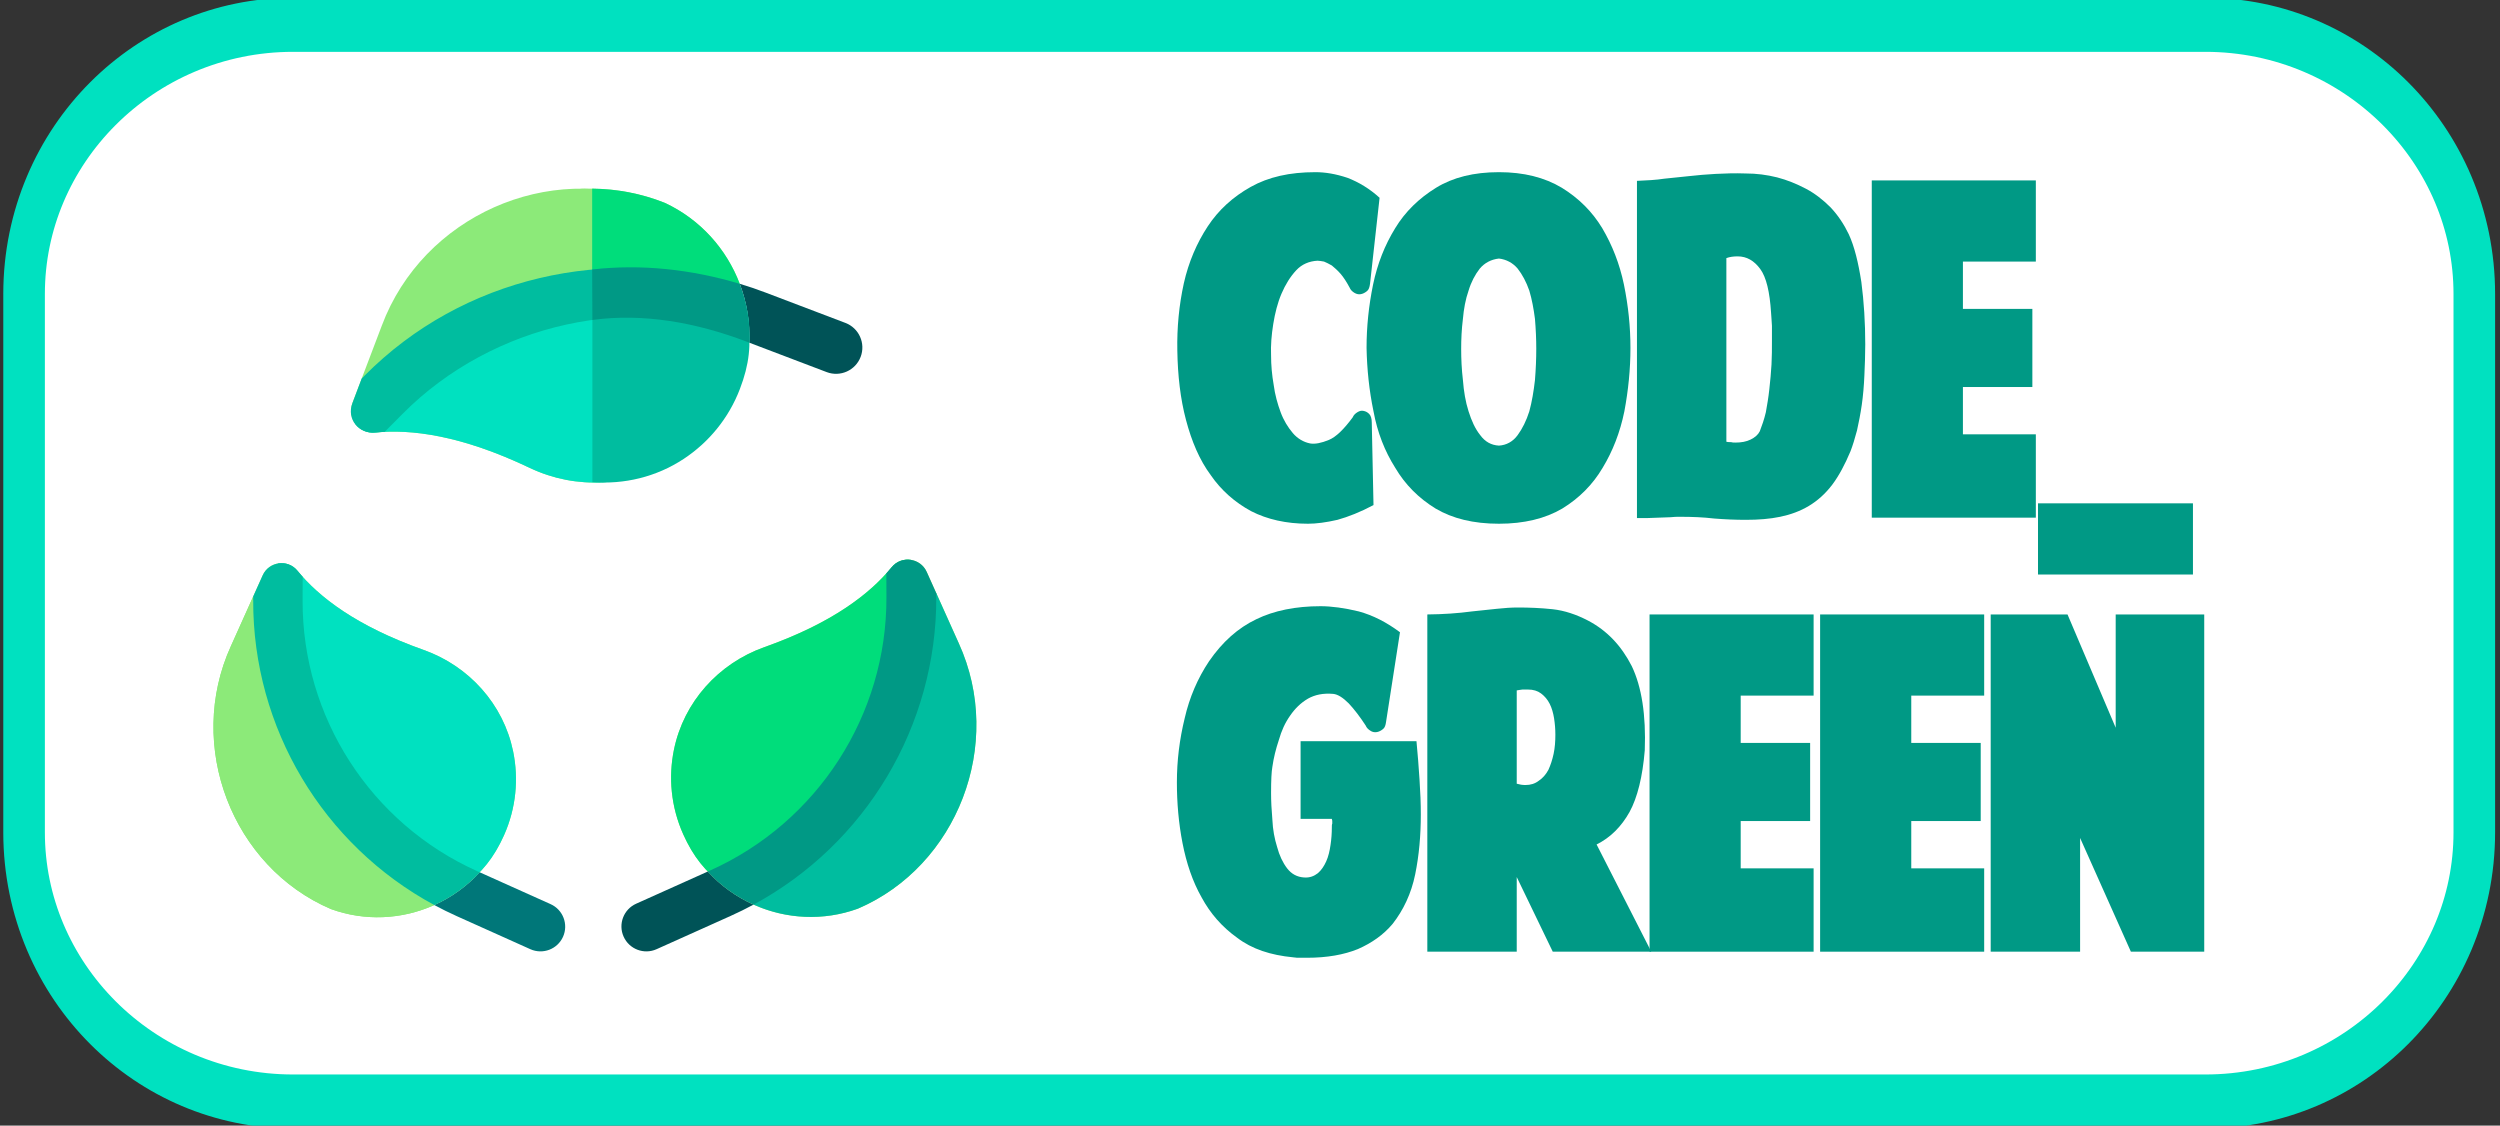 <?xml version="1.0" encoding="UTF-8" standalone="no"?>
<!DOCTYPE svg PUBLIC "-//W3C//DTD SVG 1.1//EN" "http://www.w3.org/Graphics/SVG/1.1/DTD/svg11.dtd">
<svg width="100%" height="100%" viewBox="0 0 864 389" version="1.1" xmlns="http://www.w3.org/2000/svg" xmlns:xlink="http://www.w3.org/1999/xlink" xml:space="preserve" xmlns:serif="http://www.serif.com/" style="fill-rule:evenodd;clip-rule:evenodd;stroke-linecap:round;stroke-linejoin:round;stroke-miterlimit:1.5;">
    <rect x="0" y="0" width="864" height="389" fill="#333333" stroke="none"/>
    <g transform="matrix(0.895,0,0,1.163,-18.637,-593.651)">
        <path d="M976.265,597.809C976.265,553.662 929.731,517.821 872.415,517.821L133.971,517.821C76.655,517.821 30.121,553.662 30.121,597.809L30.121,757.786C30.121,801.933 76.655,837.774 133.971,837.774L872.415,837.774C929.731,837.774 976.265,801.933 976.265,757.786L976.265,597.809Z" style="fill:white;stroke:rgb(0,225,192);stroke-width:16.06px;"/>
    </g>
    <g transform="matrix(0.515,0,0,0.515,73.766,65.158)">
        <g>
            <path d="M108.464,163.735C97.59,164.809 89.403,154.046 93.285,143.832L112.967,92.051C140.504,18.4 225.449,-18.792 296.443,9.636L296.433,9.632C342.868,31.323 365.246,85.819 346.631,134.483C339.017,154.388 325.532,170.466 308.87,181.45C280.092,200.421 243.362,202.287 212.245,187.462C166.103,165.478 132.682,161.343 108.464,163.735Z" style="fill:rgb(140,234,121);fill-rule:nonzero;"/>
            <g>
                <path d="M113.653,138.862L95.043,157.59C97.93,161.666 102.837,164.291 108.471,163.735C132.689,161.343 166.11,165.478 212.253,187.463C243.37,202.289 280.1,200.423 308.878,181.451C325.54,170.467 339.025,154.389 346.639,134.484C352.981,117.904 354.37,104.599 351.865,88.193C268.688,58.938 176.041,76.074 113.653,138.862Z" style="fill:rgb(0,225,192);fill-rule:nonzero;"/>
            </g>
        </g>
        <path d="M353.185,63.93C344.339,40.657 326.838,20.796 302.941,9.633L302.951,9.636C231.956,-18.792 147.011,18.4 119.474,92.05L105.659,128.397L113.461,154.311C177.787,89.573 268.892,76.595 353.185,63.93Z" style="fill:rgb(140,234,121);fill-rule:nonzero;"/>
        <path d="M424.088,90.176L370.236,69.707C364.595,67.563 358.908,65.639 353.185,63.93C357.921,76.39 360.17,89.822 359.576,103.436L411.54,123.187C420.656,126.65 430.854,122.07 434.319,112.955C437.784,103.839 433.203,93.64 424.088,90.176Z" style="fill:rgb(0,83,87);fill-rule:nonzero;"/>
        <g>
            <g>
                <path d="M455.159,254.112C461.724,246.109 474.418,247.834 478.659,257.277L500.161,305.147C531.049,372.928 499.062,454.742 432.464,483.254L432.473,483.25C386.839,499.825 335.345,478.31 315.216,433.243C306.983,414.809 305.246,395.007 309.049,376.488C315.618,344.503 338.972,318.65 369.747,307.737C415.382,291.553 440.539,271.936 455.159,254.112Z" style="fill:rgb(140,234,121);fill-rule:nonzero;"/>
                <g>
                    <g>
                        <path d="M468.345,274.249L468.265,249.238C463.601,248.441 458.556,249.97 455.154,254.117C440.534,271.941 415.377,291.559 369.741,307.741C338.966,318.654 315.612,344.507 309.043,376.493C305.24,395.012 306.977,414.815 315.21,433.248C322.068,448.603 330.05,458.445 342.718,467.757C418.031,431.637 468.612,358.098 468.345,274.249Z" style="fill:rgb(0,221,123);fill-rule:nonzero;"/>
                    </g>
                </g>
            </g>
            <g>
                <path d="M362.446,480.534C383.961,490.198 408.988,491.779 432.473,483.249L432.464,483.253C499.062,454.74 531.05,372.927 500.161,305.146L485.068,271.545L462.483,259.413C462.759,345.867 410.426,415.587 362.446,480.534Z" style="fill:rgb(0,189,159);fill-rule:nonzero;"/>
                <path d="M297.371,510.448L347.155,488.086C352.369,485.744 357.468,483.223 362.446,480.534C350.928,475.36 340.423,467.869 331.702,458.352L283.664,479.93C275.238,483.717 271.475,493.616 275.259,502.043C279.044,510.47 288.944,514.233 297.371,510.448Z" style="fill:rgb(0,83,87);fill-rule:nonzero;"/>
                <path d="M362.446,480.534C437.738,439.872 485.352,360.644 485.077,274.19L485.069,271.544L478.66,257.275C474.419,247.832 461.725,246.107 455.16,254.11C454.031,255.486 452.831,256.874 451.572,258.27L451.623,274.296C451.875,353.27 405.489,425.208 333.448,457.567L331.703,458.351C340.423,467.869 350.927,475.36 362.446,480.534Z" style="fill:rgb(0,153,133);fill-rule:nonzero;"/>
            </g>
        </g>
        <g>
            <g>
                <path d="M56.325,256.453C49.82,248.522 37.241,250.232 33.038,259.589L11.731,307.024C-18.877,374.189 12.82,455.26 78.814,483.514L78.805,483.51C124.025,499.934 175.051,478.615 194.997,433.958C203.156,415.692 204.877,396.069 201.108,377.718C194.599,346.023 171.457,320.405 140.961,309.591C95.741,293.555 70.812,274.116 56.325,256.453Z" style="fill:rgb(140,234,121);fill-rule:nonzero;"/>
                <g>
                    <path d="M43.259,276.407L43.338,251.623C47.96,250.834 52.959,252.348 56.33,256.457C70.817,274.119 95.746,293.559 140.967,309.594C171.463,320.408 194.604,346.026 201.113,377.721C204.882,396.072 203.161,415.695 195.002,433.961C188.206,449.176 180.297,458.929 167.744,468.157C93.115,432.366 42.994,359.495 43.259,276.407Z" style="fill:rgb(0,225,192);fill-rule:nonzero;"/>
                </g>
            </g>
            <g>
                <path d="M148.196,480.819C126.876,490.396 102.076,491.962 78.805,483.509L78.814,483.513C12.82,455.26 -18.877,374.189 11.731,307.024L26.687,273.728L49.067,261.706C48.794,347.375 100.652,416.462 148.196,480.819Z" style="fill:rgb(140,234,121);fill-rule:nonzero;"/>
                <path d="M212.68,510.461L163.348,488.302C158.181,485.981 153.129,483.483 148.196,480.819C159.61,475.692 170.019,468.269 178.661,458.839L226.263,480.221C234.612,483.974 238.342,493.782 234.592,502.133C230.841,510.483 221.03,514.212 212.68,510.461Z" style="fill:rgb(0,119,121);fill-rule:nonzero;"/>
                <path d="M148.196,480.819C73.588,440.526 26.406,362.018 26.679,276.35L26.687,273.728L33.038,259.589C37.241,250.232 49.82,248.523 56.325,256.453C57.444,257.817 58.633,259.192 59.88,260.575L59.829,276.456C59.579,354.712 105.544,425.998 176.931,458.063L178.661,458.84C170.019,468.27 159.61,475.692 148.196,480.819Z" style="fill:rgb(0,189,159);fill-rule:nonzero;"/>
            </g>
        </g>
        <path d="M254.151,0.079L254.151,81.759C286.884,73.774 320.545,68.834 353.185,63.929C344.339,40.656 326.838,20.781 302.941,9.619L302.951,9.622C287.114,3.282 270.584,0.214 254.151,0.079Z" style="fill:rgb(0,221,123);fill-rule:nonzero;"/>
        <path d="M254.296,75.557L254.296,196.984C275.596,198.69 297.179,193.56 315.53,181.462C332.192,170.478 345.677,154.4 353.291,134.495C359.633,117.915 361.022,104.61 358.517,88.204C324.455,76.224 288.806,72.029 254.296,75.557Z" style="fill:rgb(0,189,159);fill-rule:nonzero;"/>
        <path d="M353.027,64.361C264.359,37.881 167.365,59.181 101.466,125.501L99.479,127.531L93.221,144.121C89.244,154.585 97.393,165.05 108.99,163.733C110.903,163.516 112.885,163.4 114.914,163.296L127.13,151.002C187.327,90.419 282.822,68.89 357.641,101.225L359.575,101.96C360.183,88.013 357.878,77.126 353.027,64.361Z" style="fill:rgb(0,189,159);fill-rule:nonzero;"/>
        <path d="M254.151,54.342L254.298,88.193C288.604,83.521 324.041,89.928 357.688,102.717L359.688,103.475C360.282,89.862 357.921,76.389 353.185,63.929C320.641,54.211 286.948,50.522 254.151,54.342Z" style="fill:rgb(0,153,133);fill-rule:nonzero;"/>
    </g>
    <g transform="matrix(1,0,0,1,224.459,-321.996)">
        <g id="Layer1">
            <g>
                <g transform="matrix(150,0,0,150,182.574,497.149)">
                    <path d="M0.443,-0.514C0.442,-0.506 0.44,-0.5 0.436,-0.497C0.431,-0.493 0.427,-0.491 0.422,-0.49C0.417,-0.489 0.412,-0.49 0.407,-0.493C0.402,-0.496 0.398,-0.5 0.396,-0.505C0.389,-0.518 0.382,-0.529 0.375,-0.537C0.368,-0.545 0.361,-0.551 0.355,-0.556C0.348,-0.56 0.342,-0.563 0.337,-0.565C0.331,-0.566 0.326,-0.567 0.322,-0.567C0.303,-0.566 0.286,-0.559 0.273,-0.545C0.259,-0.53 0.248,-0.512 0.239,-0.491C0.23,-0.47 0.224,-0.446 0.22,-0.421C0.216,-0.396 0.214,-0.372 0.215,-0.349C0.215,-0.326 0.217,-0.304 0.221,-0.281C0.224,-0.258 0.23,-0.237 0.237,-0.218C0.244,-0.199 0.254,-0.183 0.265,-0.17C0.276,-0.157 0.29,-0.149 0.305,-0.146C0.316,-0.144 0.331,-0.147 0.348,-0.154C0.365,-0.161 0.383,-0.179 0.403,-0.206C0.405,-0.211 0.409,-0.215 0.414,-0.218C0.419,-0.221 0.423,-0.222 0.428,-0.221C0.433,-0.22 0.437,-0.218 0.441,-0.214C0.445,-0.21 0.447,-0.203 0.447,-0.194L0.451,-0.004C0.421,0.012 0.393,0.023 0.368,0.03C0.342,0.036 0.319,0.039 0.3,0.039C0.25,0.039 0.206,0.029 0.169,0.01C0.132,-0.01 0.1,-0.038 0.076,-0.073C0.05,-0.108 0.032,-0.151 0.019,-0.2C0.006,-0.249 -0,-0.302 -0.001,-0.36C-0.002,-0.413 0.003,-0.465 0.014,-0.515C0.025,-0.564 0.044,-0.608 0.069,-0.646C0.094,-0.684 0.127,-0.714 0.168,-0.737C0.209,-0.76 0.258,-0.771 0.317,-0.771C0.34,-0.771 0.364,-0.767 0.391,-0.758C0.417,-0.748 0.442,-0.733 0.465,-0.712L0.443,-0.514Z" style="fill:rgb(0,153,133);fill-rule:nonzero;"/>
                </g>
                <g transform="matrix(150,0,0,150,247.974,497.149)">
                    <path d="M0.39,-0.364C0.39,-0.386 0.389,-0.409 0.387,-0.433C0.384,-0.456 0.38,-0.478 0.374,-0.498C0.367,-0.518 0.358,-0.535 0.347,-0.549C0.336,-0.562 0.321,-0.57 0.304,-0.572C0.286,-0.57 0.271,-0.562 0.26,-0.549C0.249,-0.535 0.24,-0.518 0.234,-0.498C0.227,-0.478 0.223,-0.456 0.221,-0.433C0.218,-0.409 0.217,-0.386 0.217,-0.364C0.217,-0.341 0.218,-0.317 0.221,-0.292C0.223,-0.266 0.227,-0.242 0.234,-0.22C0.241,-0.198 0.249,-0.18 0.261,-0.165C0.272,-0.15 0.286,-0.142 0.304,-0.141C0.321,-0.142 0.336,-0.15 0.347,-0.165C0.358,-0.18 0.367,-0.198 0.374,-0.22C0.38,-0.242 0.384,-0.266 0.387,-0.292C0.389,-0.317 0.39,-0.341 0.39,-0.364ZM0.304,0.039C0.245,0.039 0.197,0.027 0.158,0.004C0.119,-0.02 0.088,-0.051 0.065,-0.09C0.041,-0.128 0.024,-0.171 0.015,-0.22C0.005,-0.268 -0,-0.317 -0.001,-0.366C-0.001,-0.415 0.004,-0.463 0.014,-0.512C0.024,-0.56 0.041,-0.603 0.065,-0.642C0.088,-0.68 0.12,-0.711 0.159,-0.735C0.198,-0.759 0.246,-0.771 0.304,-0.771C0.361,-0.771 0.409,-0.759 0.449,-0.735C0.488,-0.711 0.519,-0.68 0.542,-0.642C0.565,-0.603 0.582,-0.56 0.592,-0.512C0.602,-0.463 0.607,-0.415 0.607,-0.366C0.607,-0.317 0.602,-0.268 0.593,-0.22C0.583,-0.171 0.566,-0.128 0.543,-0.09C0.52,-0.051 0.489,-0.02 0.45,0.004C0.411,0.027 0.362,0.039 0.304,0.039Z" style="fill:rgb(0,153,133);fill-rule:nonzero;"/>
                </g>
                <g transform="matrix(150,0,0,150,339.024,497.149)">
                    <path d="M0.015,-0.751C0.038,-0.752 0.059,-0.753 0.078,-0.756C0.097,-0.758 0.117,-0.76 0.136,-0.762C0.155,-0.764 0.175,-0.766 0.196,-0.767C0.217,-0.768 0.24,-0.769 0.266,-0.768C0.29,-0.768 0.314,-0.765 0.338,-0.759C0.361,-0.753 0.383,-0.744 0.404,-0.733C0.425,-0.722 0.444,-0.707 0.461,-0.69C0.478,-0.672 0.492,-0.651 0.503,-0.628C0.516,-0.6 0.525,-0.563 0.532,-0.518C0.538,-0.472 0.541,-0.424 0.541,-0.374C0.541,-0.35 0.54,-0.326 0.539,-0.303C0.538,-0.279 0.536,-0.256 0.533,-0.235C0.53,-0.214 0.526,-0.194 0.522,-0.176C0.517,-0.157 0.512,-0.141 0.507,-0.128C0.494,-0.097 0.48,-0.071 0.465,-0.051C0.449,-0.03 0.431,-0.014 0.411,-0.002C0.391,0.01 0.369,0.018 0.345,0.023C0.321,0.028 0.295,0.03 0.266,0.03C0.242,0.03 0.218,0.029 0.193,0.027C0.168,0.024 0.142,0.023 0.114,0.023C0.108,0.023 0.1,0.023 0.092,0.024L0.037,0.026C0.028,0.026 0.021,0.026 0.015,0.026L0.015,-0.751ZM0.221,-0.15C0.224,-0.149 0.228,-0.149 0.232,-0.149C0.235,-0.148 0.239,-0.148 0.242,-0.148C0.255,-0.148 0.267,-0.15 0.277,-0.155C0.287,-0.16 0.294,-0.166 0.298,-0.174C0.303,-0.187 0.308,-0.201 0.312,-0.218C0.315,-0.235 0.318,-0.252 0.32,-0.271C0.322,-0.29 0.324,-0.309 0.325,-0.328C0.326,-0.346 0.326,-0.365 0.326,-0.382C0.326,-0.395 0.326,-0.406 0.326,-0.417C0.325,-0.428 0.325,-0.438 0.324,-0.447C0.321,-0.495 0.313,-0.529 0.299,-0.548C0.285,-0.567 0.268,-0.577 0.247,-0.577C0.238,-0.577 0.229,-0.576 0.221,-0.573L0.221,-0.15Z" style="fill:rgb(0,153,133);fill-rule:nonzero;"/>
                </g>
                <g transform="matrix(150,0,0,150,420.174,497.149)">
                    <path d="M0.015,0.025L0.015,-0.752L0.393,-0.752L0.393,-0.565L0.225,-0.565L0.225,-0.456L0.385,-0.456L0.385,-0.276L0.225,-0.276L0.225,-0.167L0.393,-0.167L0.393,0.025L0.015,0.025Z" style="fill:rgb(0,153,133);fill-rule:nonzero;"/>
                </g>
                <g transform="matrix(150,0,0,150,479.124,497.149)">
                    <rect x="0.005" y="-0.008" width="0.357" height="0.164" style="fill:rgb(0,153,133);fill-rule:nonzero;"/>
                </g>
                <g transform="matrix(150,0,0,150,182.574,647.149)">
                    <path d="M0.433,-0.496C0.42,-0.516 0.407,-0.533 0.394,-0.547C0.381,-0.56 0.369,-0.568 0.358,-0.569C0.335,-0.571 0.316,-0.567 0.3,-0.558C0.283,-0.548 0.27,-0.535 0.259,-0.519C0.247,-0.502 0.239,-0.484 0.233,-0.463C0.226,-0.442 0.221,-0.422 0.218,-0.401C0.216,-0.39 0.215,-0.37 0.215,-0.341C0.215,-0.322 0.216,-0.302 0.218,-0.279C0.219,-0.256 0.223,-0.235 0.229,-0.216C0.234,-0.197 0.242,-0.18 0.252,-0.167C0.262,-0.154 0.275,-0.147 0.291,-0.146C0.304,-0.145 0.314,-0.149 0.323,-0.156C0.331,-0.163 0.337,-0.172 0.342,-0.183C0.347,-0.194 0.35,-0.207 0.352,-0.221C0.354,-0.234 0.355,-0.248 0.355,-0.261C0.355,-0.265 0.355,-0.268 0.356,-0.27C0.356,-0.271 0.356,-0.272 0.356,-0.273L0.356,-0.275C0.356,-0.276 0.356,-0.278 0.355,-0.281L0.283,-0.281L0.283,-0.46L0.55,-0.46C0.553,-0.43 0.555,-0.401 0.557,-0.372C0.559,-0.343 0.56,-0.316 0.56,-0.291C0.56,-0.243 0.556,-0.197 0.547,-0.153C0.538,-0.109 0.52,-0.071 0.495,-0.039C0.474,-0.014 0.447,0.005 0.415,0.019C0.383,0.032 0.344,0.039 0.298,0.039L0.282,0.039C0.277,0.039 0.271,0.039 0.266,0.038C0.214,0.033 0.171,0.019 0.137,-0.007C0.102,-0.032 0.075,-0.063 0.055,-0.1C0.034,-0.137 0.02,-0.179 0.011,-0.225C0.002,-0.271 -0.002,-0.318 -0.002,-0.365C-0.002,-0.415 0.004,-0.464 0.016,-0.513C0.027,-0.561 0.046,-0.605 0.072,-0.644C0.103,-0.689 0.139,-0.721 0.181,-0.741C0.222,-0.761 0.272,-0.771 0.329,-0.771C0.354,-0.771 0.384,-0.767 0.417,-0.759C0.45,-0.75 0.481,-0.734 0.512,-0.711L0.48,-0.505C0.479,-0.497 0.477,-0.491 0.473,-0.488C0.468,-0.484 0.464,-0.482 0.459,-0.481C0.454,-0.48 0.448,-0.481 0.444,-0.484C0.439,-0.487 0.435,-0.491 0.433,-0.496Z" style="fill:rgb(0,153,133);fill-rule:nonzero;"/>
                </g>
                <g transform="matrix(150,0,0,150,266.574,647.149)">
                    <path d="M0.531,0.025L0.304,0.025L0.221,-0.147L0.221,0.025L0.015,0.025L0.015,-0.752C0.033,-0.752 0.051,-0.753 0.068,-0.754C0.085,-0.755 0.102,-0.757 0.118,-0.759C0.137,-0.761 0.156,-0.763 0.175,-0.765C0.193,-0.767 0.209,-0.768 0.224,-0.768C0.249,-0.768 0.276,-0.767 0.304,-0.764C0.331,-0.761 0.358,-0.752 0.385,-0.738C0.429,-0.715 0.462,-0.68 0.486,-0.633C0.509,-0.585 0.519,-0.52 0.516,-0.439C0.511,-0.378 0.499,-0.33 0.481,-0.297C0.462,-0.263 0.437,-0.238 0.405,-0.222L0.531,0.025ZM0.221,-0.362C0.228,-0.36 0.234,-0.359 0.241,-0.359C0.253,-0.359 0.263,-0.362 0.272,-0.369C0.281,-0.375 0.288,-0.383 0.294,-0.394C0.299,-0.405 0.303,-0.417 0.306,-0.431C0.309,-0.445 0.31,-0.46 0.31,-0.475C0.31,-0.488 0.309,-0.5 0.307,-0.513C0.305,-0.525 0.302,-0.536 0.297,-0.546C0.292,-0.556 0.285,-0.564 0.277,-0.57C0.269,-0.576 0.259,-0.579 0.247,-0.579C0.243,-0.579 0.239,-0.579 0.234,-0.579C0.229,-0.578 0.225,-0.578 0.221,-0.577L0.221,-0.362Z" style="fill:rgb(0,153,133);fill-rule:nonzero;"/>
                </g>
                <g transform="matrix(150,0,0,150,343.374,647.149)">
                    <path d="M0.015,0.025L0.015,-0.752L0.393,-0.752L0.393,-0.565L0.225,-0.565L0.225,-0.456L0.385,-0.456L0.385,-0.276L0.225,-0.276L0.225,-0.167L0.393,-0.167L0.393,0.025L0.015,0.025Z" style="fill:rgb(0,153,133);fill-rule:nonzero;"/>
                </g>
                <g transform="matrix(150,0,0,150,402.324,647.149)">
                    <path d="M0.015,0.025L0.015,-0.752L0.393,-0.752L0.393,-0.565L0.225,-0.565L0.225,-0.456L0.385,-0.456L0.385,-0.276L0.225,-0.276L0.225,-0.167L0.393,-0.167L0.393,0.025L0.015,0.025Z" style="fill:rgb(0,153,133);fill-rule:nonzero;"/>
                </g>
                <g transform="matrix(150,0,0,150,461.274,647.149)">
                    <path d="M0.015,0.025L0.015,-0.752L0.192,-0.752L0.303,-0.491L0.303,-0.752L0.507,-0.752L0.507,0.025L0.338,0.025L0.221,-0.237L0.221,0.025L0.015,0.025Z" style="fill:rgb(0,153,133);fill-rule:nonzero;"/>
                </g>
            </g>
        </g>
    </g>
</svg>
